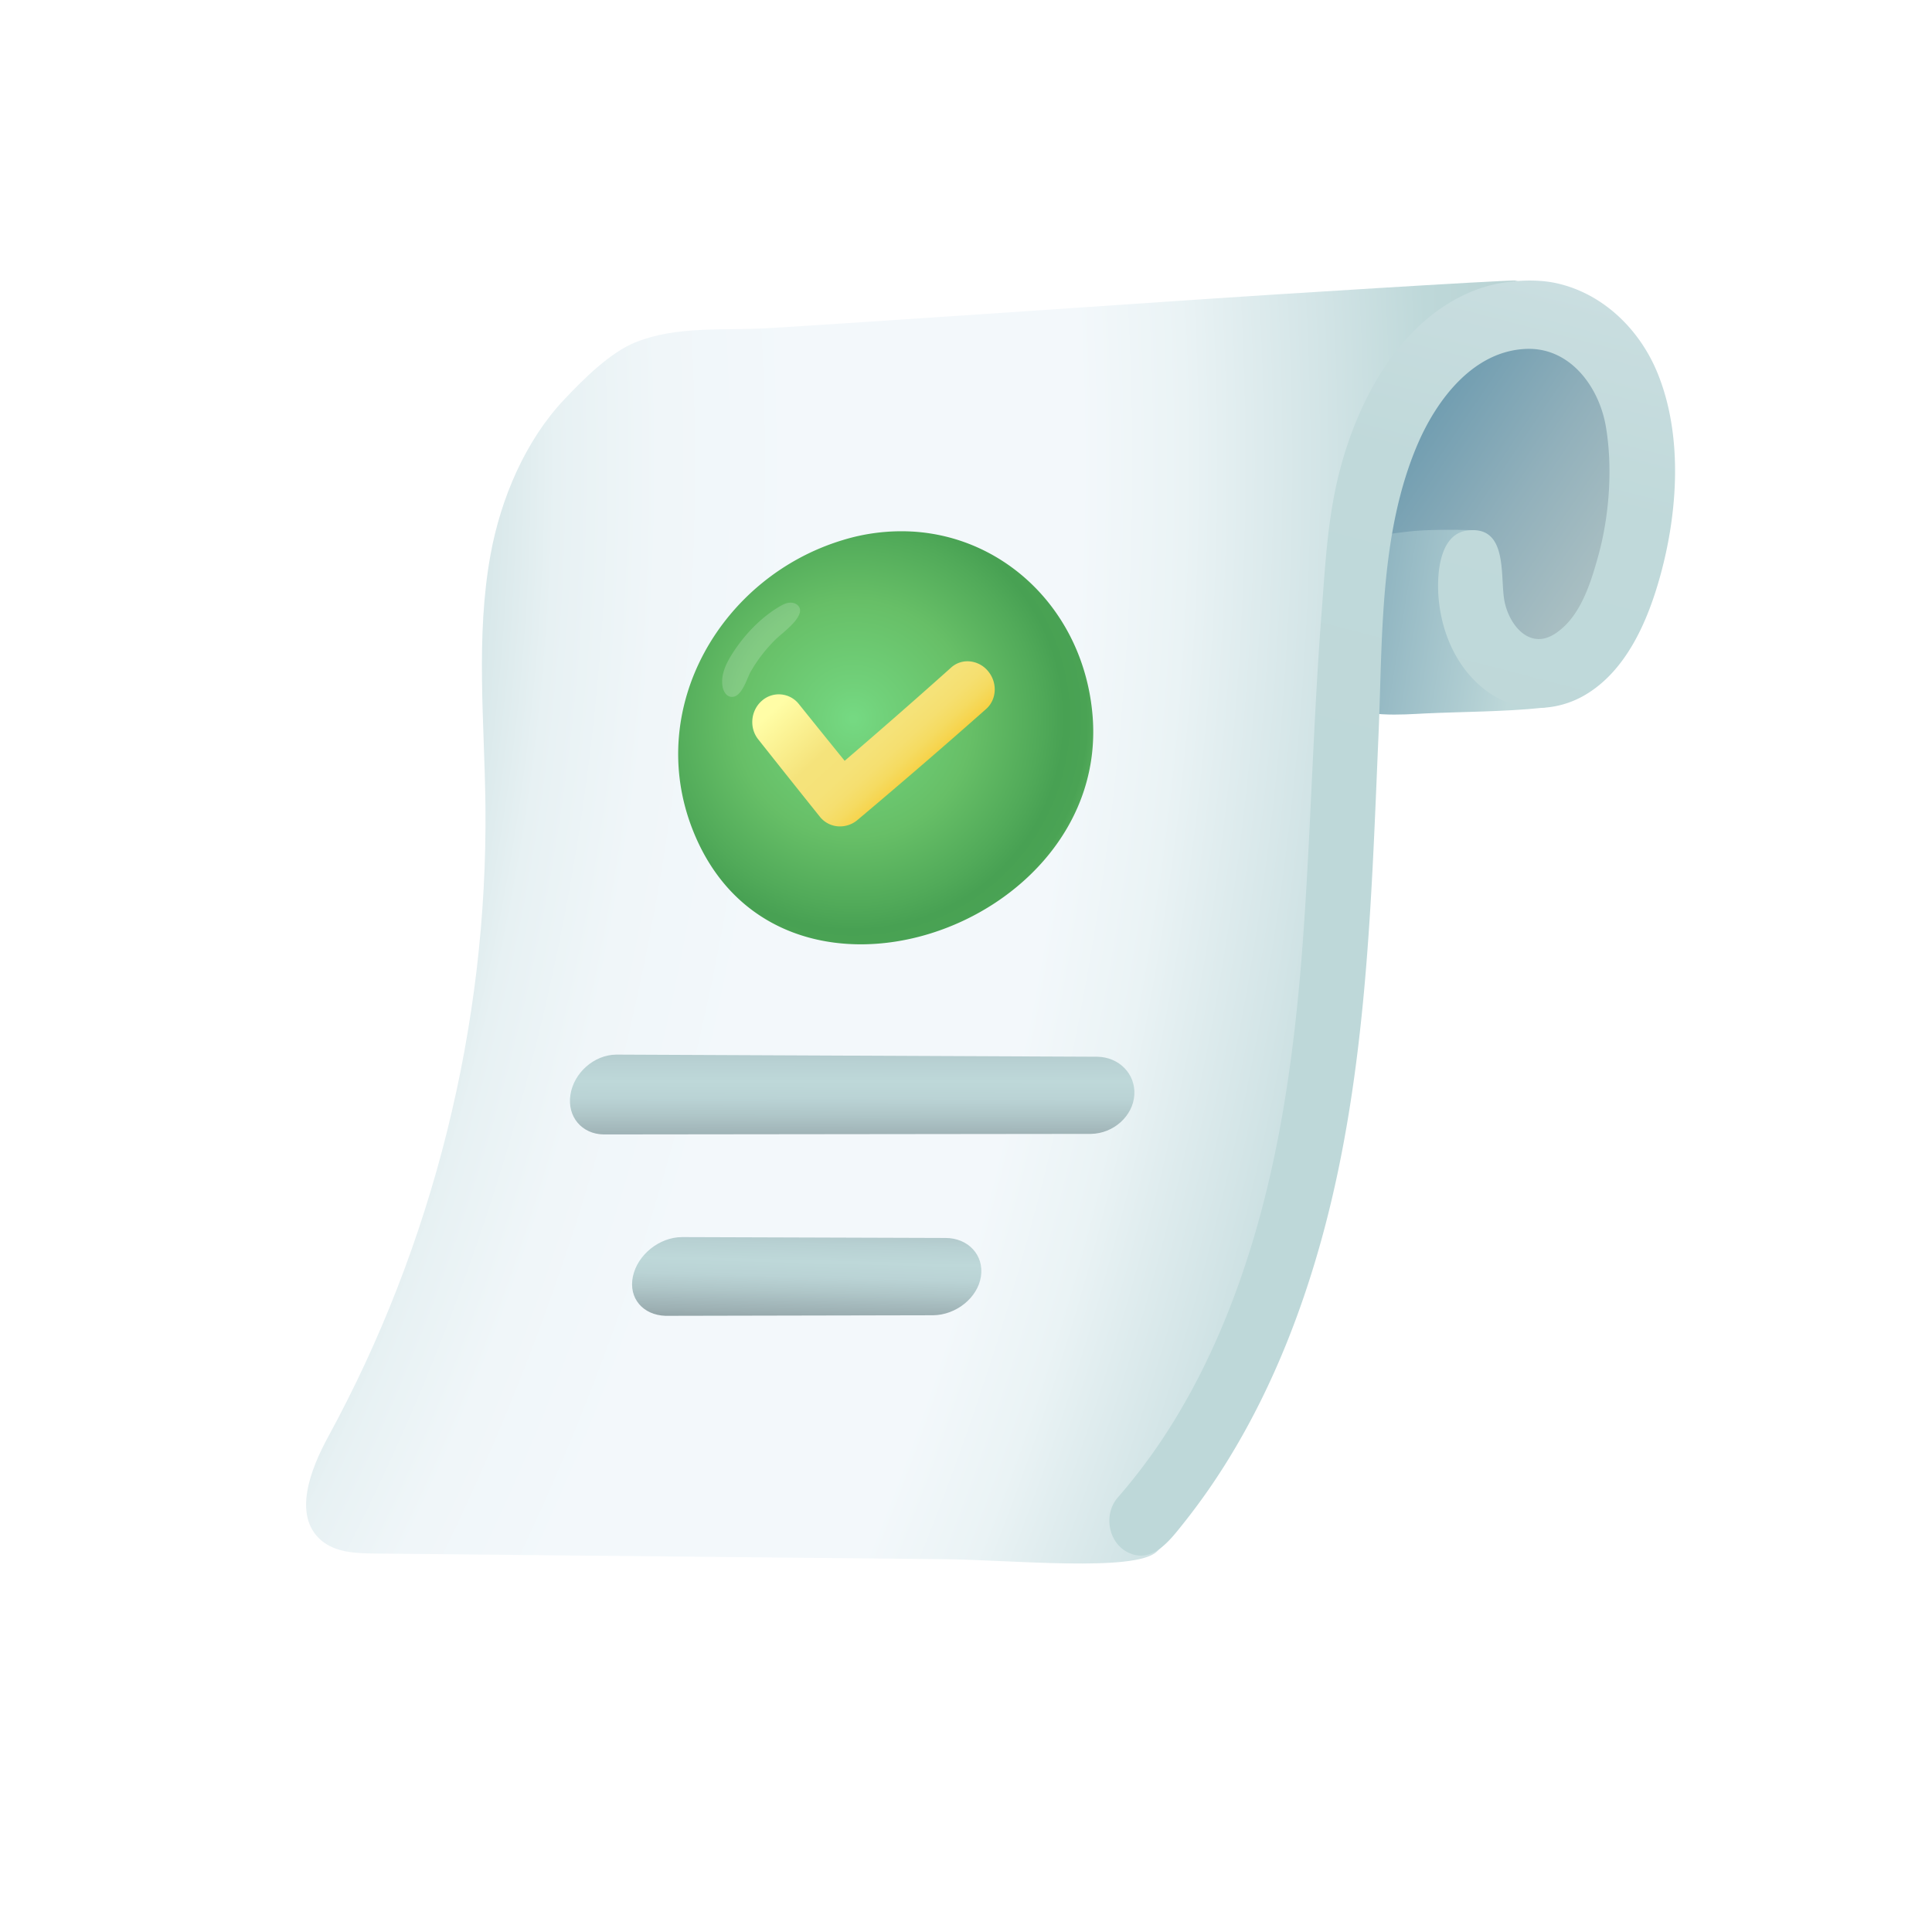 <svg xmlns="http://www.w3.org/2000/svg" xmlns:xlink="http://www.w3.org/1999/xlink" viewBox="0 0 2240 2240"><defs><style>.cls-1{mask:url(#mask);}.cls-2,.cls-4,.cls-6,.cls-9{mix-blend-mode:multiply;}.cls-2{fill:url(#radial-gradient);}.cls-3{mask:url(#mask-2);}.cls-4{fill:url(#linear-gradient);}.cls-5{mask:url(#mask-3);}.cls-6{fill:url(#radial-gradient-2);}.cls-7{isolation:isolate;}.cls-8{mask:url(#mask-4);}.cls-9{fill:url(#radial-gradient-3);}.cls-10{fill:url(#linear-gradient-2);}.cls-11{fill:url(#linear-gradient-3);}.cls-12{fill:url(#radial-gradient-4);}.cls-13{mask:url(#mask-5);}.cls-14{fill:url(#linear-gradient-4);}.cls-15{fill:url(#linear-gradient-5);}.cls-16{fill:url(#radial-gradient-5);}.cls-17{mask:url(#mask-6);}.cls-18{fill:url(#radial-gradient-6);}.cls-19{fill:#fff;opacity:0.18;}.cls-20{fill:url(#linear-gradient-6);}.cls-21{fill:url(#linear-gradient-7);}.cls-22{fill:url(#linear-gradient-8);}.cls-23{filter:url(#luminosity-noclip-3);}.cls-24{filter:url(#luminosity-noclip-2);}.cls-25{filter:url(#luminosity-noclip);}</style><filter id="luminosity-noclip" x="148.18" y="-9312" width="1834.32" height="32766" filterUnits="userSpaceOnUse" color-interpolation-filters="sRGB"><feFlood flood-color="#fff" result="bg"/><feBlend in="SourceGraphic" in2="bg"/></filter><mask id="mask" x="148.18" y="-9312" width="1834.32" height="32766" maskUnits="userSpaceOnUse"><g class="cls-25"/></mask><radialGradient id="radial-gradient" cx="-1591.88" cy="-149.53" r="239.19" gradientTransform="matrix(0, -1.07, -3.83, 0, 491.99, 195.78)" gradientUnits="userSpaceOnUse"><stop offset="0" stop-color="#4d4d4d"/><stop offset="0.34" stop-color="#2e2e2e"/><stop offset="0.77" stop-color="#0d0d0d"/><stop offset="1"/></radialGradient><filter id="luminosity-noclip-2" x="354.95" y="-9312" width="1405.26" height="32766" filterUnits="userSpaceOnUse" color-interpolation-filters="sRGB"><feFlood flood-color="#fff" result="bg"/><feBlend in="SourceGraphic" in2="bg"/></filter><mask id="mask-2" x="354.95" y="-9312" width="1405.26" height="32766" maskUnits="userSpaceOnUse"><g class="cls-24"/></mask><linearGradient id="linear-gradient" x1="1059.14" y1="209.69" x2="1056.03" y2="1856.4" gradientUnits="userSpaceOnUse"><stop offset="0" stop-color="#fff"/><stop offset="0.21"/><stop offset="0.72" stop-color="gray"/><stop offset="0.9"/><stop offset="0.92" stop-color="#323232"/><stop offset="0.96" stop-color="#b0b0b0"/><stop offset="0.99" stop-color="#fff"/></linearGradient><filter id="luminosity-noclip-3" x="793.27" y="-9312" width="464.96" height="32766" filterUnits="userSpaceOnUse" color-interpolation-filters="sRGB"><feFlood flood-color="#fff" result="bg"/><feBlend in="SourceGraphic" in2="bg"/></filter><mask id="mask-3" x="793.27" y="-9312" width="464.96" height="32766" maskUnits="userSpaceOnUse"><g class="cls-23"/></mask><radialGradient id="radial-gradient-2" cx="-1005.91" cy="-496.16" r="372.74" gradientTransform="matrix(0.29, 0.53, -0.59, 0.26, 1022.05, 1511.5)" gradientUnits="userSpaceOnUse"><stop offset="0.2" stop-color="#fff"/><stop offset="0.28" stop-color="#fafafa"/><stop offset="0.38" stop-color="#ebebeb"/><stop offset="0.49" stop-color="#d2d2d2"/><stop offset="0.61" stop-color="#afafaf"/><stop offset="0.73" stop-color="#838383"/><stop offset="0.85" stop-color="#4c4c4c"/><stop offset="0.98" stop-color="#0d0d0d"/><stop offset="1"/></radialGradient><mask id="mask-4" x="148.18" y="1646.28" width="1834.32" height="512.95" maskUnits="userSpaceOnUse"><g class="cls-1"><ellipse class="cls-2" cx="1065.34" cy="1902.76" rx="917.16" ry="256.47"/></g></mask><radialGradient id="radial-gradient-3" cx="-1591.88" cy="-149.53" r="239.19" gradientTransform="matrix(0, -1.07, -3.83, 0, 491.99, 195.78)" gradientUnits="userSpaceOnUse"><stop offset="0" stop-color="#729eb1"/><stop offset="0.15" stop-color="#7da4b4"/><stop offset="0.7" stop-color="#9eb8bf"/><stop offset="1" stop-color="#abc0c3"/></radialGradient><linearGradient id="linear-gradient-2" x1="1618.35" y1="506.54" x2="1909.99" y2="702.8" gradientUnits="userSpaceOnUse"><stop offset="0.06" stop-color="#729eb1"/><stop offset="0.45" stop-color="#91b0bb"/><stop offset="0.84" stop-color="#abc0c3"/></linearGradient><linearGradient id="linear-gradient-3" x1="1761.26" y1="739.37" x2="1462.29" y2="689.85" gradientUnits="userSpaceOnUse"><stop offset="0" stop-color="#bed8d9"/><stop offset="0.18" stop-color="#aeccd1"/><stop offset="0.72" stop-color="#83abba"/><stop offset="1" stop-color="#729eb1"/></linearGradient><radialGradient id="radial-gradient-4" cx="-2073.6" cy="537.65" r="4055.46" gradientUnits="userSpaceOnUse"><stop offset="0.63" stop-color="#bed8d9"/><stop offset="0.63" stop-color="#c1dadb"/><stop offset="0.65" stop-color="#d7e7e9"/><stop offset="0.67" stop-color="#e7f1f3"/><stop offset="0.7" stop-color="#f0f6f9"/><stop offset="0.74" stop-color="#f3f8fb"/><stop offset="0.82" stop-color="#f3f8fb"/><stop offset="0.82" stop-color="#f3f8fb"/><stop offset="0.85" stop-color="#eaf3f5"/><stop offset="0.89" stop-color="#d2e4e6"/><stop offset="0.92" stop-color="#bed8d9"/><stop offset="0.95" stop-color="#b9d2d3"/><stop offset="0.99" stop-color="#abc1c4"/><stop offset="1" stop-color="#a6bbbe"/></radialGradient><mask id="mask-5" x="354.95" y="325.14" width="1405.26" height="1487.65" maskUnits="userSpaceOnUse"><g class="cls-3"><path class="cls-4" d="M1760.21,325.15c-20.1-.41-301.33,17.38-358.86,21.32-115.07,7.88-456.35,31-512,34.09-50.35,2.81-103.9-2.88-151.82,16-30.24,11.92-61.31,43.33-83.13,66.38-45.38,47.91-73.86,115.19-85.69,180.26-17.43,95.8-6.93,194.14-5.88,291.51,2.72,253.79-60.65,508-182.19,730.82-21,38.43-41.43,92-8.16,120.44,16.49,14.09,40.15,15,61.84,15.22l660.64,6.56c76.71.76,220.72,15.24,246.27-8.74,55.06-51.67,85.6-127.21,115.7-193.94,61.16-135.59,77.74-286.85,83.47-435.48S1553.67,373.42,1760.21,325.15Z"/></g></mask><linearGradient id="linear-gradient-4" x1="1059.14" y1="209.69" x2="1056.03" y2="1856.4" gradientUnits="userSpaceOnUse"><stop offset="0" stop-color="#bed8d9"/><stop offset="0.21" stop-color="#f3f8fb"/><stop offset="0.72" stop-color="#bed8d9"/><stop offset="0.9" stop-color="#bed8d9"/><stop offset="0.99" stop-color="#a6bbbe"/></linearGradient><linearGradient id="linear-gradient-5" x1="1873.1" y1="90.14" x2="1290.19" y2="2338.49" gradientUnits="userSpaceOnUse"><stop offset="0" stop-color="#e3ecf1"/><stop offset="0.05" stop-color="#d5e4e8"/><stop offset="0.12" stop-color="#c8dddf"/><stop offset="0.21" stop-color="#c0d9da"/><stop offset="0.39" stop-color="#bed8d9"/><stop offset="0.72" stop-color="#bed8d9"/><stop offset="0.78" stop-color="#bed8d9"/></linearGradient><radialGradient id="radial-gradient-5" cx="989.39" cy="833.47" r="291.29" gradientUnits="userSpaceOnUse"><stop offset="0.01" stop-color="#75d982"/><stop offset="0.13" stop-color="#71d17a"/><stop offset="0.47" stop-color="#67bf67"/><stop offset="0.74" stop-color="#51aa59"/><stop offset="0.84" stop-color="#48a153"/><stop offset="0.93" stop-color="#4aa354"/><stop offset="0.96" stop-color="#51a959"/><stop offset="0.99" stop-color="#5cb560"/><stop offset="1" stop-color="#67bf67"/></radialGradient><mask id="mask-6" x="793.27" y="621.65" width="464.96" height="464.96" maskUnits="userSpaceOnUse"><g class="cls-5"><ellipse class="cls-6" cx="1025.75" cy="854.13" rx="245.59" ry="218.46" transform="translate(-303.53 975.48) rotate(-45)"/></g></mask><radialGradient id="radial-gradient-6" cx="-1005.91" cy="-496.16" r="372.74" gradientTransform="matrix(0.29, 0.53, -0.59, 0.26, 1022.05, 1511.5)" gradientUnits="userSpaceOnUse"><stop offset="0.2" stop-color="#67bf67"/><stop offset="1" stop-color="#67bf67"/></radialGradient><linearGradient id="linear-gradient-6" x1="1096.1" y1="1106.83" x2="1088.2" y2="1354.51" gradientTransform="matrix(1, -0.03, 0.03, 1, -145.97, 63.31)" gradientUnits="userSpaceOnUse"><stop offset="0.23" stop-color="#a6bbbe"/><stop offset="0.25" stop-color="#a9bec1"/><stop offset="0.38" stop-color="#b8d1d3"/><stop offset="0.47" stop-color="#bed8d9"/><stop offset="0.55" stop-color="#bad3d5"/><stop offset="0.63" stop-color="#afc6c8"/><stop offset="0.68" stop-color="#a6bbbe"/><stop offset="0.74" stop-color="#9cafb2"/><stop offset="0.85" stop-color="#809093"/><stop offset="0.9" stop-color="#717f82"/></linearGradient><linearGradient id="linear-gradient-7" x1="984.04" y1="1346.16" x2="974.79" y2="1568.2" gradientTransform="translate(-66.28 27.41) rotate(-0.89)" xlink:href="#linear-gradient-6"/><linearGradient id="linear-gradient-8" x1="959.8" y1="765.48" x2="1069.86" y2="886.54" gradientUnits="userSpaceOnUse"><stop offset="0" stop-color="#fffda6"/><stop offset="0.47" stop-color="#f5e37b"/><stop offset="0.67" stop-color="#f5e278"/><stop offset="0.79" stop-color="#f5df70"/><stop offset="0.89" stop-color="#f5db61"/><stop offset="0.98" stop-color="#f6d44d"/><stop offset="1" stop-color="#f6d246"/></linearGradient></defs><title>Test_logo</title><g class="cls-7"><g id="_Layer_" data-name="&lt;Layer&gt;"><g class="cls-8"><ellipse class="cls-9" cx="1065.34" cy="1902.76" rx="917.16" ry="256.47"/></g><path class="cls-10" d="M1880.3,545.94c.62-34.91-3.82-73-21-103.58-30.47-54-113.94-49.78-164.09-33.9-30.8,9.75-47.78,30.2-62.61,59.45-27.86,55-53.77,134.64-44,196.64,5.19,32.83,10.75,56.25,33.24,79.35,15.78,16.21,45.5,15.54,66.35,15,33.78-.86,67.62-2.61,101.31-5.43,65.55-5.48,81.21-94.81,86.83-149.33C1878.11,586.85,1879.94,566.73,1880.3,545.94Z"/><path class="cls-11" d="M1781.54,792.55c-26.74-36.5-55-77.22-64.7-121.87-3.16-14.53,6.27-55.61-8.68-56-21.9-.59-54.55-.87-74.66,1.56-25.67,3.1-44.32,4.07-63.5,23.13-23.63,23.49-32,58.42-32.46,90.79-.38,28.71-3.43,63.52,19.14,84.22,20.07,18.39,71,14,95.51,12.8,42-2,92.57-1.91,136-6.54C1807.33,818.59,1789.44,803.34,1781.54,792.55Z"/><path class="cls-12" d="M1760.21,325.15c-20.1-.41-301.33,17.38-358.86,21.32-115.07,7.88-456.35,31-512,34.09-50.35,2.81-103.9-2.88-151.82,16-30.24,11.92-61.31,43.33-83.13,66.38-45.38,47.91-73.86,115.19-85.69,180.26-17.43,95.8-6.93,194.14-5.88,291.51,2.72,253.79-60.65,508-182.19,730.82-21,38.43-41.43,92-8.16,120.44,16.49,14.09,40.15,15,61.84,15.22l660.64,6.56c76.71.76,220.72,15.24,246.27-8.74,55.06-51.67,85.6-127.21,115.7-193.94,61.16-135.59,77.74-286.85,83.47-435.48S1553.67,373.42,1760.21,325.15Z"/><g class="cls-13"><path class="cls-14" d="M1760.21,325.15c-20.1-.41-301.33,17.38-358.86,21.32-115.07,7.88-456.35,31-512,34.09-50.35,2.81-103.9-2.88-151.82,16-30.24,11.92-61.31,43.33-83.13,66.38-45.38,47.91-73.86,115.19-85.69,180.26-17.43,95.8-6.93,194.14-5.88,291.51,2.72,253.79-60.65,508-182.19,730.82-21,38.43-41.43,92-8.16,120.44,16.49,14.09,40.15,15,61.84,15.22l660.64,6.56c76.71.76,220.72,15.24,246.27-8.74,55.06-51.67,85.6-127.21,115.7-193.94,61.16-135.59,77.74-286.85,83.47-435.48S1553.67,373.42,1760.21,325.15Z"/></g><path class="cls-15" d="M1750.12,326.74c18.6-2.31,38.17-2,54.66,1.66,53.94,12,96.27,53.57,116.87,103.84,29.64,72.29,23.77,161,3.37,235.07-14.33,52-39.1,110.56-87.94,138.85-34.19,19.8-77.6,20.14-110.93-3.22-34.82-24.41-53.59-65-57.92-106.4-2.72-26.06-1.06-76.72,32.57-81.37,47.8-6.6,38.33,52,43.3,80.58,4.86,27.85,28.5,58.08,58.17,39.41s41.82-58.42,50.72-90.39c12.93-46.49,17-102.72,8.87-150.3-7.64-44.86-40.11-90.38-89.76-90-62.79.81-106.15,58.37-128.61,110.89-44.28,103.58-40.42,225.17-45.15,335.31-8.25,192.12-13.52,390.29-63.59,576.93-24.32,90.66-59,179.45-107.74,259.77a752.8,752.8,0,0,1-55.58,79.72c-15.1,18.87-35.37,46-62.82,33.2-23.85-11.1-29.62-44.61-12.59-64.09a659.72,659.72,0,0,0,68.32-94c44.57-73.78,76.21-156,98.29-239,28.51-107.07,41.59-218.75,49.12-328.75,8.32-121.37,11.16-243,20.53-364.29,4.2-54.33,6.86-107.61,20-160.31,21.61-86.46,72.32-182.45,161.89-214.86A168.64,168.64,0,0,1,1750.12,326.74Z"/><path class="cls-16" d="M1057.45,616.28a231.24,231.24,0,0,0-80.26,9.88C836.69,668.63,748.11,819.52,802.5,960.49c96.9,251.12,485.42,117.39,464.2-131.43C1256.58,710.35,1167.21,622.49,1057.45,616.28Z"/><g class="cls-17"><ellipse class="cls-18" cx="1025.75" cy="854.13" rx="245.59" ry="218.46" transform="translate(-303.53 975.48) rotate(-45)"/></g><path class="cls-19" d="M862.58,795.6c-3.82,7.29-8.77,13.55-15.71,12.22-5.22-1-8.21-6.64-9.11-11.88-2.18-12.65,3.4-25.33,10.16-36.23,14-22.61,33.71-43.64,56.83-57,3.67-2.12,7.67-4,11.9-4s8.74,2.08,10.36,6c4.82,11.69-20.57,29.53-27.68,36.54a175.73,175.73,0,0,0-29,37.53C868.24,782.4,865.82,789.38,862.58,795.6Z"/><path class="cls-20" d="M1272.22,1225.21h-.88l-556.76-2.47c-25.68.17-49.4,21.12-53.25,46.77-3.81,25.2,13.25,45.43,38.58,45.78h.38c.32,0,564.58-.64,564.61-.64,26-.36,48.67-20.56,50.26-45.17C1316.73,1245.15,1297.44,1225.55,1272.22,1225.21Z"/><path class="cls-21" d="M771.62,1525.59c-26.27-.87-43-20.46-37.87-45.43,5.27-25.31,30.72-45.85,57.18-45.84q152.61.48,305.17,1c26.47-.07,45,20,41.22,44.68s-28.85,44.76-55.68,44.94C1081.65,1525,772,1525.6,771.62,1525.59Z"/><path class="cls-22" d="M1123.16,766.73a28.26,28.26,0,0,0-20.36,7.21q-60,53.71-123.49,108.15-26.53-32.72-53-65.68a29.62,29.62,0,0,0-42.9-4c-13,11.25-15,31.33-4.34,44.75q35.73,45.15,71.55,89.84a29.69,29.69,0,0,0,20.79,11.06l1.06.07a31.55,31.55,0,0,0,21.78-7.47q77-64.8,149-128.55c12.56-11.09,13.45-30.82,2.19-44.13A31.25,31.25,0,0,0,1123.16,766.73Z"/></g></g></svg>